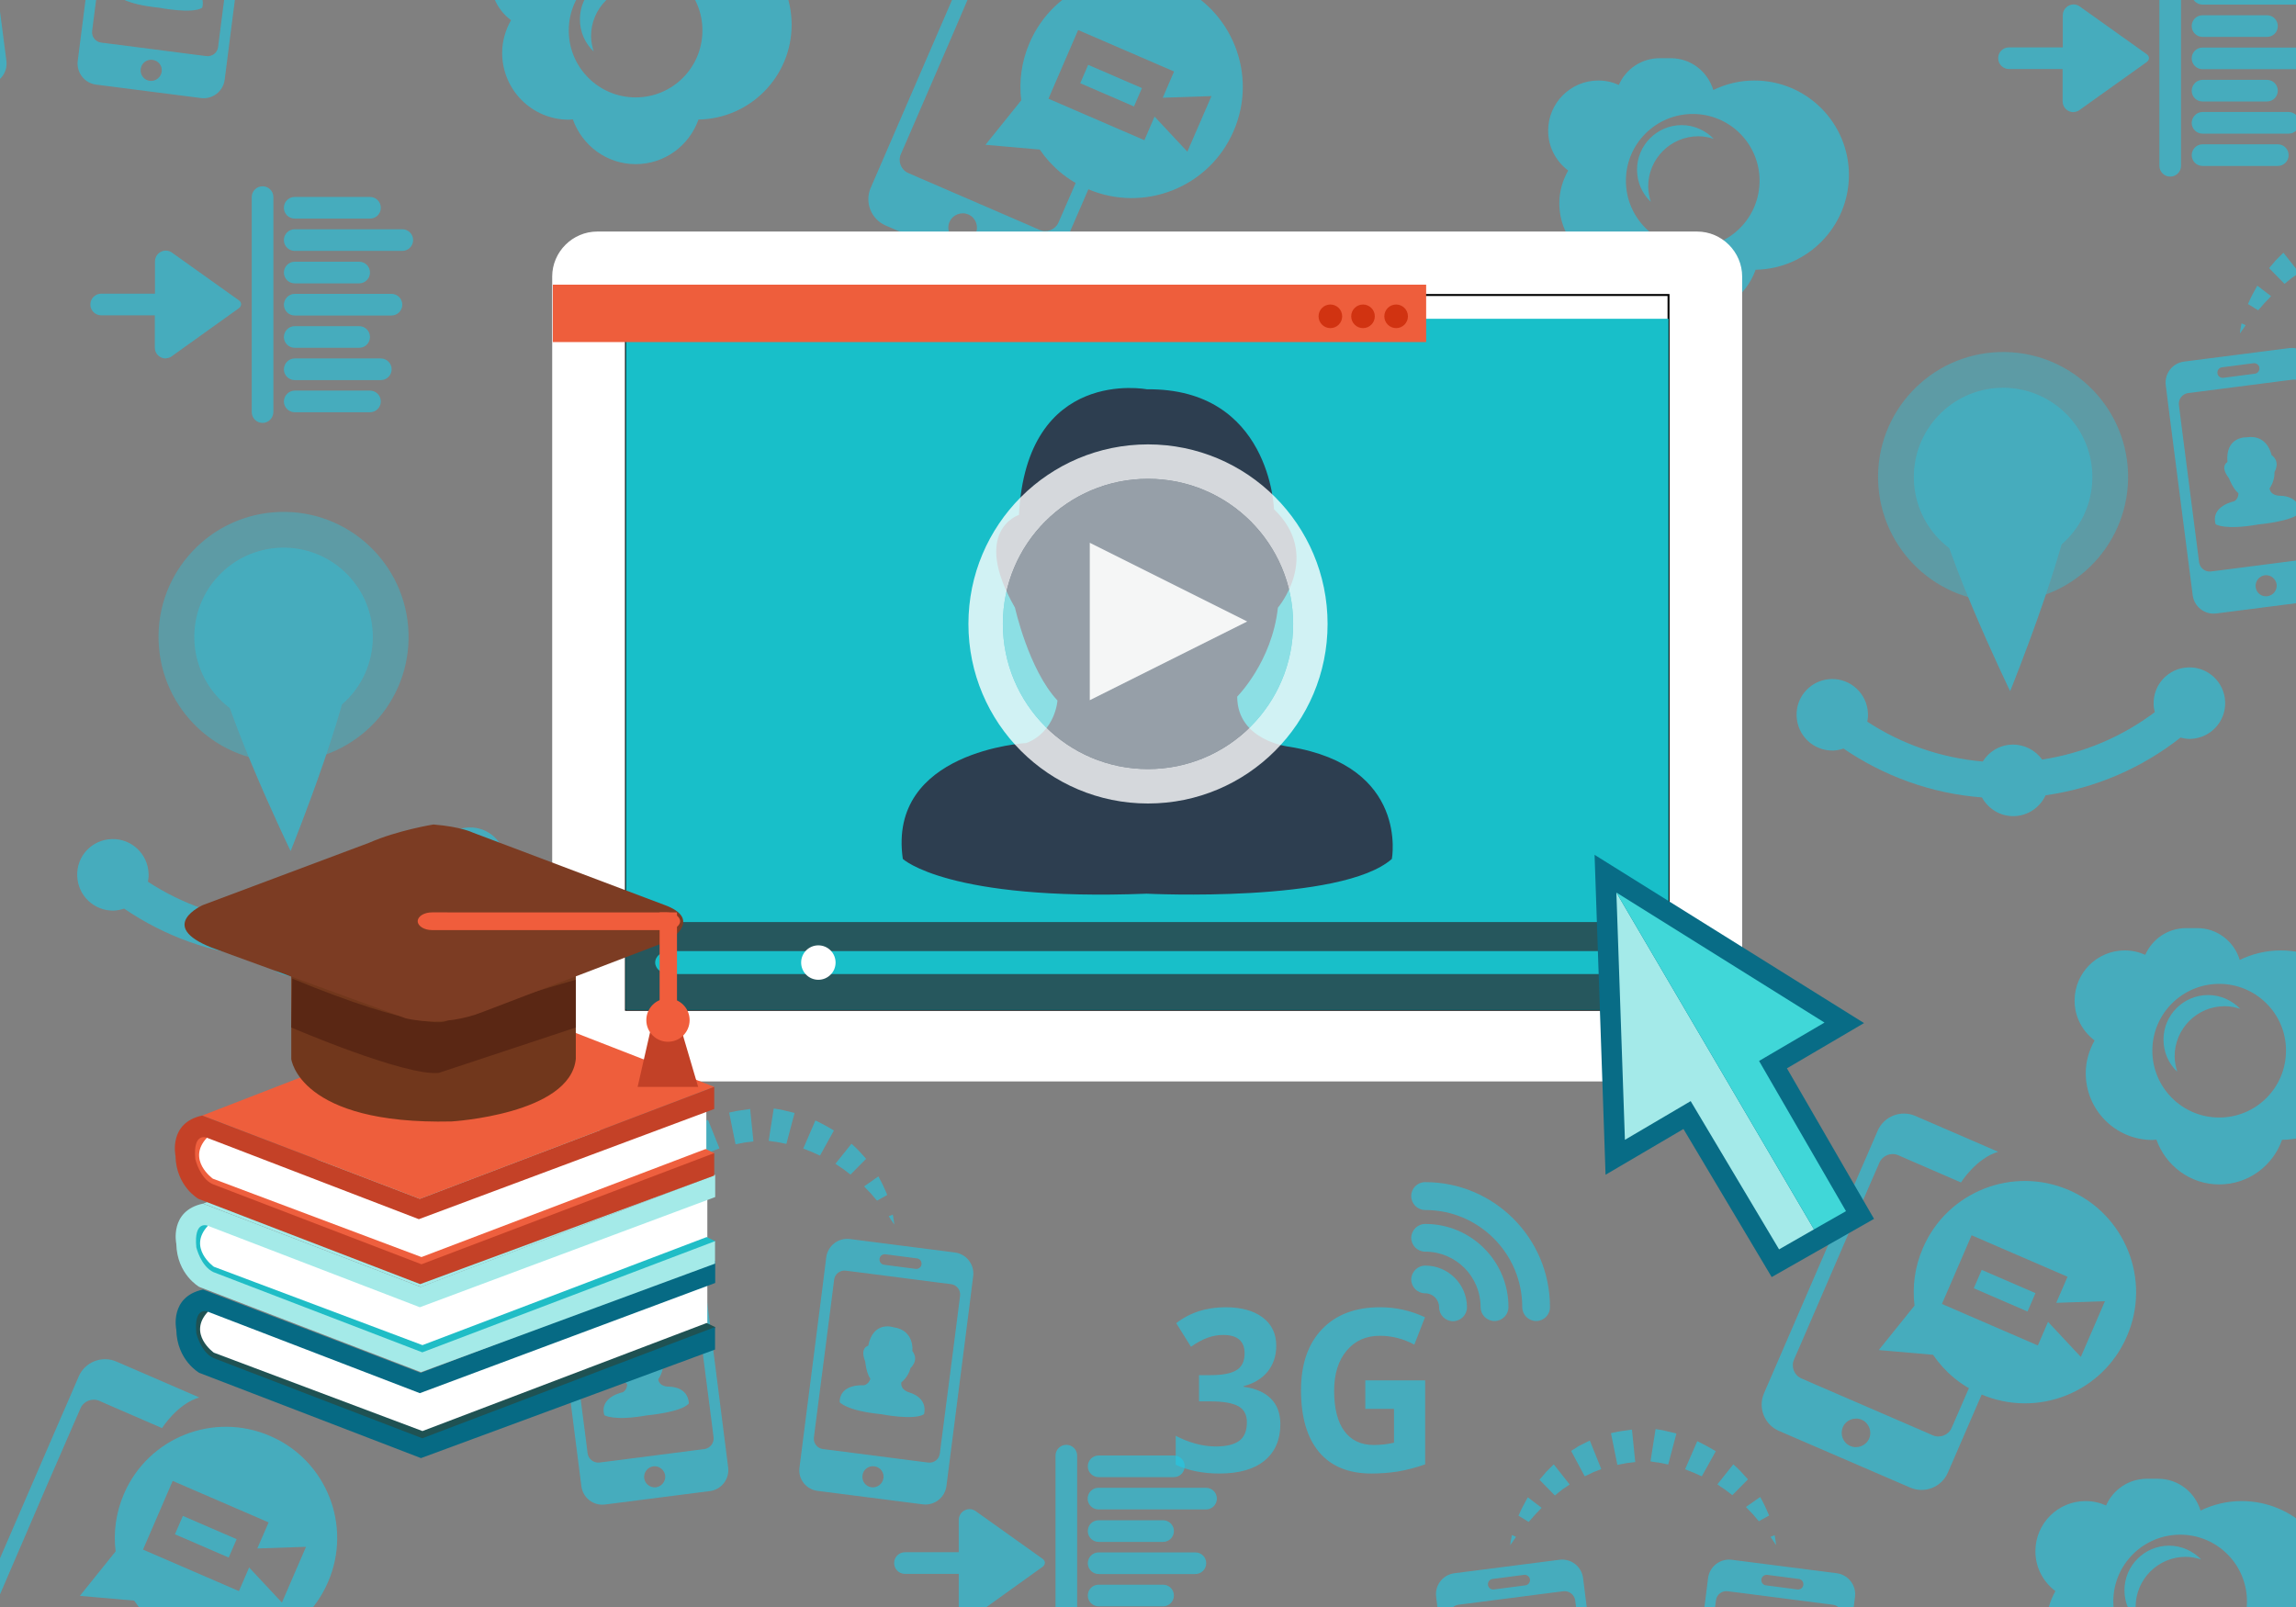 <?xml version="1.0" encoding="utf-8"?>
<!-- Generator: Adobe Illustrator 21.1.0, SVG Export Plug-In . SVG Version: 6.00 Build 0)  -->
<svg version="1.1" id="elements" xmlns="http://www.w3.org/2000/svg" xmlns:xlink="http://www.w3.org/1999/xlink" x="0px" y="0px"
	 viewBox="0 0 1400 980" style="enable-background:new 0 0 1400 980;" xml:space="preserve">
<rect x="0" y="0" width="1400" height="980" fill="#808080" stroke="none"/>
<style type="text/css">
	.st0{fill:none;}
	.st1{fill:#231F20;}
	.st2{display:none;fill-rule:evenodd;clip-rule:evenodd;fill:#2EA2BD;}
	.st3{display:none;fill-rule:evenodd;clip-rule:evenodd;fill:url(#_x36__dpi_20_x25_);}
	.st4{clip-path:url(#SVGID_2_);}
	.st5{opacity:0.6;}
	.st6{fill-rule:evenodd;clip-rule:evenodd;fill:#20CAE6;}
	.st7{opacity:0.6;fill-rule:evenodd;clip-rule:evenodd;fill:#20CAE6;}
	.st8{fill:#20CAE6;}
	.st9{fill-rule:evenodd;clip-rule:evenodd;fill:#FFFFFF;}
	.st10{fill-rule:evenodd;clip-rule:evenodd;fill:#FFFFFF;stroke:#000000;stroke-width:1.194;stroke-miterlimit:10;}
	.st11{fill-rule:evenodd;clip-rule:evenodd;fill:#18BFC9;}
	.st12{fill:#2D3E50;}
	.st13{fill-rule:evenodd;clip-rule:evenodd;fill:#EE5E3C;}
	.st14{fill-rule:evenodd;clip-rule:evenodd;fill:#D13311;}
	.st15{fill-rule:evenodd;clip-rule:evenodd;fill:#26575D;}
	.st16{display:none;fill-rule:evenodd;clip-rule:evenodd;fill:url(#SVGID_3_);}
	.st17{fill-rule:evenodd;clip-rule:evenodd;fill:#A4EAE8;}
	.st18{fill-rule:evenodd;clip-rule:evenodd;fill:#1F5253;}
	.st19{fill-rule:evenodd;clip-rule:evenodd;fill:#066A84;}
	.st20{fill-rule:evenodd;clip-rule:evenodd;fill:#20BDC6;}
	.st21{fill-rule:evenodd;clip-rule:evenodd;fill:#EE5F3E;}
	.st22{fill-rule:evenodd;clip-rule:evenodd;fill:#C44127;}
	.st23{fill-rule:evenodd;clip-rule:evenodd;fill:#71371C;}
	.st24{fill-rule:evenodd;clip-rule:evenodd;fill:#5A2714;}
	.st25{fill-rule:evenodd;clip-rule:evenodd;fill:#7C3C23;}
	.st26{fill-rule:evenodd;clip-rule:evenodd;fill:#F05D3C;}
	.st27{fill-rule:evenodd;clip-rule:evenodd;fill:#C24127;}
	.st28{fill-rule:evenodd;clip-rule:evenodd;fill:#086C86;}
	.st29{fill:#A4EAE9;}
	.st30{fill:#40D7D8;}
	.st31{opacity:0.5;fill:#FFFFFF;}
	.st32{opacity:0.8;fill:#FFFFFF;}
	.st33{opacity:0.9;fill:#FFFFFF;}
</style>
<pattern  width="48" height="48" patternUnits="userSpaceOnUse" id="_x36__dpi_20_x25_" viewBox="2.4 -50.4 48 48" style="overflow:visible;">
	<g>
		<rect x="2.4" y="-50.4" class="st0" width="48" height="48"/>
		<g>
			<circle class="st1" cx="26.4" cy="-2.4" r="2.4"/>
			<circle class="st1" cx="50.4" cy="-2.4" r="2.4"/>
			<circle class="st1" cx="26.4" cy="-26.4" r="2.4"/>
			<circle class="st1" cx="50.4" cy="-26.4" r="2.4"/>
			<circle class="st1" cx="38.4" cy="-14.4" r="2.4"/>
			<circle class="st1" cx="14.4" cy="-14.4" r="2.4"/>
			<circle class="st1" cx="38.4" cy="-38.4" r="2.4"/>
			<circle class="st1" cx="14.4" cy="-38.4" r="2.4"/>
		</g>
		<g>
			<circle class="st1" cx="2.4" cy="-2.4" r="2.4"/>
			<circle class="st1" cx="2.4" cy="-26.4" r="2.4"/>
		</g>
		<g>
			<circle class="st1" cx="26.4" cy="-50.4" r="2.4"/>
			<circle class="st1" cx="50.4" cy="-50.4" r="2.4"/>
		</g>
		<g>
			<circle class="st1" cx="2.4" cy="-50.4" r="2.4"/>
		</g>
	</g>
</pattern>
<rect class="st2" width="1400" height="980"/>
<rect class="st3" width="1400" height="980"/>
<g>
	<defs>
		<rect id="SVGID_1_" width="1400" height="980"/>
	</defs>
	<clipPath id="SVGID_2_">
		<use xlink:href="#SVGID_1_"  style="overflow:visible;"/>
	</clipPath>
	<g class="st4">
		<g class="st5">
			<path class="st6" d="M1029,401.6c-9.4,0-17-7.6-17-17c0-1.3,0.2-2.6,0.5-3.8c-15.7-11.1-34.3-18.4-54.3-20.8
				c-3,4.6-8.2,7.6-14.2,7.6c-5.9,0-11.1-3-14.2-7.6c-20.1,2.4-38.6,9.7-54.3,20.8c0.3,1.2,0.5,2.5,0.5,3.8c0,9.4-7.6,17-17,17
				c-9.4,0-17-7.6-17-17c0-9.4,7.6-17,17-17c1.7,0,3.2,0.3,4.8,0.8c18.7-13.7,40.9-22.7,65.2-25.4c2.8-5.6,8.5-9.4,15.1-9.4
				c6.6,0,12.3,3.8,15.1,9.4c24.2,2.7,46.5,11.7,65.2,25.4c1.5-0.4,3.1-0.8,4.8-0.8c9.4,0,17,7.6,17,17
				C1046,394,1038.3,401.6,1029,401.6z"/>
			<path class="st7" d="M943.9,435.6c32.9,0,59.5,26.7,59.5,59.5c0,32.9-26.7,59.5-59.5,59.5c-32.9,0-59.5-26.7-59.5-59.5
				C884.4,462.3,911,435.6,943.9,435.6z"/>
			<path class="st6" d="M943.9,393.1c0,0-34,76.6-34,102.1c0,25.5,68,25.5,68,0C977.9,469.6,943.9,393.1,943.9,393.1z"/>
			<path class="st6" d="M943.9,452.6c23.5,0,42.5,19,42.5,42.5c0,23.5-19,42.5-42.5,42.5c-23.5,0-42.5-19-42.5-42.5
				C901.4,471.7,920.4,452.6,943.9,452.6z"/>
			<path class="st6" d="M943.9,469.6c14.1,0,25.5,11.4,25.5,25.5c0,14.1-11.4,25.5-25.5,25.5c-14.1,0-25.5-11.4-25.5-25.5
				C918.4,481.1,929.8,469.6,943.9,469.6z"/>
		</g>
		<g class="st5">
			<path class="st6" d="M1128.2,881.8c4.4,1.9,9.6-0.1,11.5-4.5c1.9-4.4-0.1-9.6-4.5-11.5c-4.4-1.9-9.6,0.1-11.5,4.5
				C1121.8,874.8,1123.8,879.9,1128.2,881.8z M1213.9,837.6l-26.2,60.5c-3.8,8.8-14.1,12.9-22.9,9.1l-80.1-34.6
				c-8.8-3.8-12.9-14.1-9.1-22.9l58.9-136.1l3.5-8l6.9-16c3.8-8.8,14.1-12.9,22.9-9.1l50.6,21.9c-13.4,3.9-22.7,18.7-22.7,18.7
				l-30.2-13.1l-8-3.5c-4.4-1.9-9.6,0.1-11.5,4.5l-3.5,8l-6,13.8l-11.4,26.2l-27.7,64.1l-3.5,8c-1.9,4.4,0.1,9.6,4.5,11.5l8,3.5
				l64.1,27.7l8,3.5c4.4,1.9,9.6-0.1,11.5-4.5l3.5-8l11.8-27.2L1213.9,837.6z"/>
			<path class="st6" d="M1261.6,725.8c-34.4-14.9-74.3,0.9-89.1,35.3c-5,11.5-6.5,23.6-5.1,35.1l-21.8,27.1l33.1,2.9
				c7,10.3,16.8,18.7,29.1,24c34.4,14.9,74.3-0.9,89.1-35.3C1311.8,780.6,1296,740.7,1261.6,725.8z M1268.8,827.5l-20-21.4
				l-6.2,14.4l-58.5-25.3l18.1-41.9l58.5,25.3l-6.9,15.9l29.7-1L1268.8,827.5z"/>
			
				<rect x="1216.1" y="769.5" transform="matrix(0.397 -0.918 0.918 0.397 14.334 1596.513)" class="st6" width="12.2" height="35.7"/>
		</g>
		<g class="st5">
			<path class="st6" d="M583.5,146.8c4.4,1.9,9.6-0.1,11.5-4.5c1.9-4.4-0.1-9.6-4.5-11.5c-4.4-1.9-9.6,0.1-11.5,4.5
				C577,139.8,579.1,144.9,583.5,146.8z M669.2,102.6L643,163.1c-3.8,8.8-14.1,12.9-22.9,9.1L540,137.5c-8.8-3.8-12.9-14.1-9.1-22.9
				l58.9-136.1l3.5-8l6.9-16c3.8-8.8,14.1-12.9,22.9-9.1l50.6,21.9C660.3-28.9,651-14.1,651-14.1l-30.2-13.1l-8-3.5
				c-4.4-1.9-9.6,0.1-11.5,4.5l-3.5,8l-6,13.8L580.5,22L552.8,86l-3.5,8c-1.9,4.4,0.1,9.6,4.5,11.5l8,3.5l64.1,27.7l8,3.5
				c4.4,1.9,9.6-0.1,11.5-4.5l3.5-8l11.8-27.2L669.2,102.6z"/>
			<path class="st6" d="M716.9-9.2c-34.4-14.9-74.3,0.9-89.1,35.3c-5,11.5-6.5,23.6-5.1,35.1l-21.8,27.1l33.1,2.9
				c7,10.3,16.8,18.7,29.1,24c34.4,14.9,74.3-0.9,89.1-35.3C767.1,45.6,751.3,5.7,716.9-9.2z M724,92.5l-20-21.4l-6.2,14.4
				l-58.5-25.3l18.1-41.9l58.5,25.3L709,59.6l29.7-1L724,92.5z"/>
			
				<rect x="671.4" y="34.5" transform="matrix(0.397 -0.918 0.918 0.397 360.465 653.396)" class="st6" width="12.2" height="35.7"/>
		</g>
		<g class="st5">
			<path class="st6" d="M31.3,1031.7c4.4,1.9,9.6-0.1,11.5-4.5c1.9-4.4-0.1-9.6-4.5-11.5c-4.4-1.9-9.6,0.1-11.5,4.5
				C24.8,1024.6,26.9,1029.8,31.3,1031.7z M117,987.4l-26.2,60.5c-3.8,8.8-14.1,12.9-22.9,9.1l-80.1-34.6
				c-8.8-3.8-12.9-14.1-9.1-22.9l58.9-136.1l3.5-8l6.9-16c3.8-8.8,14.1-12.9,22.9-9.1l50.6,21.9c-13.4,3.9-22.7,18.7-22.7,18.7
				l-30.2-13.1l-8-3.5c-4.4-1.9-9.6,0.1-11.5,4.5l-3.5,8l-6,13.8l-11.4,26.2L0.6,970.9l-3.5,8c-1.9,4.4,0.1,9.6,4.5,11.5l8,3.5
				l64.1,27.7l8,3.5c4.4,1.9,9.6-0.1,11.5-4.5l3.5-8l11.8-27.2L117,987.4z"/>
			<path class="st6" d="M164.7,875.7c-34.4-14.9-74.3,0.9-89.1,35.3c-5,11.5-6.5,23.6-5.1,35.1l-21.8,27.1l33.1,2.9
				c7,10.3,16.8,18.7,29.1,24c34.4,14.9,74.3-0.9,89.1-35.3C214.9,930.5,199.1,890.5,164.7,875.7z M171.9,977.3l-20-21.4l-6.2,14.4
				l-58.5-25.3l18.1-41.9l58.5,25.3l-6.9,15.9l29.7-1L171.9,977.3z"/>
			
				<rect x="119.2" y="919.3" transform="matrix(0.397 -0.918 0.918 0.397 -784.569 680.122)" class="st6" width="12.2" height="35.7"/>
		</g>
		<g class="st5">
			<path class="st8" d="M387.3,810c0,0-13-0.7-11.6,15.1c0,0-4.9,2.3,0.9,9.8c0,0,2.3,6.3,5.8,9.2c0,0,0.2,3.3-2.6,4.9
				c0,0-14.5,2.8-11.3,14c0,0,5.4,3.8,26.2,0.1c0,0,20.7-1.8,25.3-7.2c0,0,0.5-10-12.4-10.3c0,0-5.6,0.2-6.2-4.5c0,0,3.2-4.2,3-10
				c0,0,3.9-6.1-1.8-10.3C402.4,820.8,400.2,808.1,387.3,810z"/>
			<path class="st8" d="M544.8,809.4c0,0-12.3-4.3-15.4,11.3c0,0-5.3,0.9-1.8,9.7c0,0,0.5,6.7,3.1,10.4c0,0-0.7,3.2-3.9,4
				c0,0-14.8-1.3-14.8,10.3c0,0,4.1,5.2,25.1,7.3c0,0,20.4,4,26.3,0c0,0,3.2-9.5-9.1-13.3c0,0-5.4-1.4-4.7-6.1c0,0,4.2-3.1,5.6-8.7
				c0,0,5.5-4.8,1.1-10.4C556.4,824,557.8,811.2,544.8,809.4z"/>
			<path class="st6" d="M432.9,909.3l-64,8.2c-7.1,0.9-13.5-4.1-14.4-11.2l-13.9-108.8l-0.8-6.4l-1.6-12.8
				c-0.9-7.1,4.1-13.5,11.2-14.4l64-8.2c7.1-0.9,13.5,4.1,14.4,11.2l1.6,12.8l0.8,6.4L444,894.9
				C444.9,901.9,439.9,908.4,432.9,909.3z M400,907c3.5-0.5,6-3.7,5.6-7.2c-0.5-3.5-3.7-6-7.2-5.6c-3.5,0.5-6,3.7-5.6,7.2
				C393.2,904.9,396.5,907.4,400,907z M391.6,764.9l-19.2,2.5c-1.8,0.2-3,1.8-2.8,3.6c0.2,1.8,1.8,3,3.6,2.8l19.2-2.5
				c1.8-0.2,3-1.9,2.8-3.6C395,765.9,393.3,764.7,391.6,764.9z M434.3,870.1l-6.6-51.2l-2.7-21l-1.4-11l-0.8-6.4
				c-0.5-3.5-3.7-6-7.2-5.6l-6.4,0.8l-51.2,6.6l-6.4,0.8c-3.5,0.5-6,3.7-5.6,7.2l0.8,6.4l1.4,11l2.7,21l6.6,51.2l0.8,6.4
				c0.5,3.5,3.7,6,7.2,5.6l6.4-0.8l51.2-6.6l6.4-0.8c3.5-0.5,6-3.7,5.6-7.2L434.3,870.1z"/>
			<path class="st6" d="M487.5,894.9L501.4,786l0.8-6.4l1.6-12.8c0.9-7.1,7.4-12.1,14.4-11.2l64,8.2c7.1,0.9,12.1,7.4,11.2,14.4
				l-1.6,12.8l-0.8,6.4l-13.9,108.8c-0.9,7.1-7.4,12.1-14.4,11.2l-64-8.2C491.5,908.4,486.5,901.9,487.5,894.9z M538.7,901.4
				c0.5-3.5-2-6.8-5.6-7.2c-3.5-0.5-6.8,2-7.2,5.6c-0.5,3.5,2,6.8,5.6,7.2C535,907.4,538.2,904.9,538.7,901.4z M536.3,767.7
				c-0.2,1.8,1,3.4,2.8,3.6l19.2,2.5c1.8,0.2,3.4-1,3.6-2.8c0.2-1.8-1-3.4-2.8-3.6l-19.2-2.5C538.1,764.7,536.5,765.9,536.3,767.7z
				 M496.3,876.5c-0.5,3.5,2,6.8,5.6,7.2l6.4,0.8l51.2,6.6l6.4,0.8c3.5,0.5,6.8-2,7.2-5.6l0.8-6.4l6.6-51.2l2.7-21l1.4-11l0.8-6.4
				c0.5-3.5-2-6.8-5.6-7.2l-6.4-0.8l-51.2-6.6l-6.4-0.8c-3.5-0.5-6.8,2-7.2,5.6l-0.8,6.4l-1.4,11l-2.7,21l-6.6,51.2L496.3,876.5z"/>
			<g>
				<g>
					<path class="st8" d="M383.2,746.8c0,0,0-0.4,0.1-1c0-0.6,0.2-1.3,0.3-2.1c0.3-1.5,0.6-3.1,0.6-3.1l2.5,1.1c0,0-0.8,1.2-1.7,2.5
						c-0.4,0.6-0.9,1.2-1.2,1.7C383.5,746.5,383.2,746.8,383.2,746.8z"/>
					<path class="st8" d="M388.1,728.8c0,0,0.3-0.7,0.8-1.7c0.2-0.5,0.5-1.1,0.8-1.8c0.1-0.3,0.3-0.7,0.5-1c0.2-0.3,0.3-0.7,0.5-1
						c0.8-1.4,1.5-2.8,2.1-3.9c0.6-1.1,1-1.8,1-1.8l8.4,6.4c0,0-0.5,0.5-1.2,1.3c-0.7,0.8-1.7,1.8-2.7,2.8c-0.3,0.2-0.5,0.6-0.7,0.8
						c-0.2,0.3-0.5,0.6-0.7,0.8c-0.5,0.5-0.9,1-1.3,1.5c-0.8,0.8-1.3,1.4-1.3,1.4L388.1,728.8z"/>
					<path class="st8" d="M401,706.9c0,0,0.5-0.6,1.2-1.4c0.4-0.4,0.8-0.9,1.3-1.5c0.2-0.3,0.5-0.5,0.7-0.8c0.2-0.3,0.5-0.6,0.7-0.9
						c1.2-1.2,2.4-2.4,3.3-3.3c0.9-0.9,1.5-1.5,1.5-1.5l9.7,12.3c0,0-0.5,0.4-1.3,0.9c-0.8,0.6-1.9,1.3-3,2
						c-0.3,0.2-0.6,0.5-0.9,0.7c-0.3,0.2-0.6,0.5-0.8,0.7c-0.6,0.4-1.1,0.8-1.5,1.2c-0.9,0.7-1.5,1.2-1.5,1.2L401,706.9z"/>
					<path class="st8" d="M420.3,689.2c0,0,0.6-0.4,1.6-1c0.5-0.3,1-0.6,1.6-1c0.3-0.2,0.6-0.4,0.9-0.6c0.3-0.2,0.6-0.4,1-0.6
						c3.1-1.6,6.3-3.1,6.3-3.1l7,17.4c0,0-2.3,0.9-4.7,1.8c-0.3,0.1-0.7,0.3-1,0.5c-0.3,0.2-0.7,0.3-1,0.5c-0.6,0.3-1.2,0.6-1.7,0.8
						c-1,0.5-1.7,0.8-1.7,0.8L420.3,689.2z"/>
					<path class="st8" d="M444.6,678.5c0,0,0.7-0.2,1.8-0.4c0.5-0.1,1.2-0.3,1.9-0.4c0.3-0.1,0.7-0.2,1.1-0.2
						c0.4-0.1,0.7-0.2,1.1-0.2c3.5-0.5,6.9-1,6.9-1l2,19.8c0,0-2.5,0.3-5,0.6c-2.9,0.5-5.9,1.1-5.9,1.1L444.6,678.5z"/>
					<path class="st8" d="M471.8,676c0,0,0.7,0.1,1.8,0.3c0.6,0.1,1.2,0.2,1.9,0.3c0.3,0.1,0.7,0.1,1.1,0.2c0.4,0.1,0.8,0.2,1.2,0.3
						c3.4,0.8,6.7,1.6,6.7,1.6l-5,18.9c0,0-2.5-0.5-5-1c-0.3-0.1-0.6-0.1-0.9-0.2c-0.4-0.1-0.7-0.1-1.1-0.1
						c-0.7-0.1-1.3-0.2-1.9-0.3c-1.1-0.2-1.9-0.3-1.9-0.3L471.8,676z"/>
					<path class="st8" d="M497.2,683.3c0,0,0.7,0.3,1.7,0.8c0.5,0.3,1.1,0.5,1.7,0.9c0.3,0.2,0.6,0.3,1,0.5c0.3,0.2,0.6,0.3,1,0.5
						c3,1.7,5.9,3.4,5.9,3.4l-8.5,15.3c0,0-2.4-1-4.7-2.1c-0.3-0.1-0.7-0.3-1-0.4c-0.3-0.1-0.7-0.3-1-0.4c-0.7-0.3-1.3-0.5-1.8-0.7
						c-1-0.4-1.7-0.7-1.7-0.7L497.2,683.3z"/>
					<path class="st8" d="M519.2,697.5c0,0,0.5,0.5,1.4,1.3c0.4,0.4,0.9,0.8,1.4,1.3c0.3,0.2,0.5,0.5,0.8,0.8
						c0.3,0.3,0.5,0.5,0.8,0.8c1.1,1.2,2.3,2.5,3.1,3.4c0.9,0.9,1.4,1.6,1.4,1.6l-9.5,9.6c0,0-0.6-0.4-1.3-1
						c-0.8-0.6-1.8-1.4-2.9-2.2c-1.2-0.8-2.5-1.7-3.4-2.3c-0.9-0.6-1.6-1.1-1.6-1.1L519.2,697.5z"/>
					<path class="st8" d="M535.6,717.4c0,0,0.4,0.7,0.9,1.7c0.3,0.5,0.6,1.1,0.9,1.7c0.3,0.6,0.7,1.3,1,2c1.4,3,2.6,5.9,2.6,5.9
						l-6.2,3.5c0,0-1.9-2.1-3.7-4.3c-1-1.1-2.1-2.2-2.9-3c-0.8-0.8-1.3-1.4-1.3-1.4L535.6,717.4z"/>
					<path class="st8" d="M544.4,740.7c0,0,0.3,1.5,0.5,3c0.2,1.5,0.4,3.1,0.4,3.1s-0.9-1.3-1.7-2.5c-0.9-1.3-1.7-2.6-1.7-2.6
						L544.4,740.7z"/>
				</g>
			</g>
		</g>
		<g class="st5">
			<path class="st8" d="M-52.8-47.7c0,0-13-0.7-11.6,15.1c0,0-4.9,2.3,0.9,9.8c0,0,2.3,6.3,5.8,9.2c0,0,0.2,3.3-2.6,4.9
				c0,0-14.5,2.8-11.3,14c0,0,5.4,3.8,26.2,0.1c0,0,20.7-1.8,25.3-7.2c0,0,0.5-10-12.4-10.3c0,0-5.6,0.2-6.2-4.5c0,0,3.2-4.2,3-10
				c0,0,3.9-6.1-1.8-10.3C-37.7-36.9-39.8-49.6-52.8-47.7z"/>
			<path class="st8" d="M104.7-48.3c0,0-12.3-4.3-15.4,11.3c0,0-5.3,0.9-1.8,9.7c0,0,0.5,6.7,3.1,10.4c0,0-0.7,3.2-3.9,4
				c0,0-14.8-1.3-14.8,10.3c0,0,4.1,5.2,25.1,7.3c0,0,20.4,4,26.3,0c0,0,3.2-9.5-9.1-13.3c0,0-5.4-1.4-4.7-6.1c0,0,4.2-3.1,5.6-8.7
				c0,0,5.5-4.8,1.1-10.4C116.3-33.7,117.8-46.5,104.7-48.3z"/>
			<path class="st6" d="M-7.2,51.6l-64,8.2c-7.1,0.9-13.5-4.1-14.4-11.2L-99.7-60.2l-0.8-6.4l-1.6-12.8C-103-86.5-98-93-91-93.9
				l64-8.2c7.1-0.9,13.5,4.1,14.4,11.2l1.6,12.8l0.8,6.4L3.9,37.1C4.8,44.2-0.2,50.7-7.2,51.6z M-40.1,49.3c3.5-0.5,6-3.7,5.6-7.2
				c-0.5-3.5-3.7-6-7.2-5.6c-3.5,0.5-6,3.7-5.6,7.2C-46.8,47.2-43.6,49.7-40.1,49.3z M-48.5-92.8l-19.2,2.5c-1.8,0.2-3,1.8-2.8,3.6
				c0.2,1.8,1.8,3,3.6,2.8l19.2-2.5c1.8-0.2,3-1.9,2.8-3.6C-45.1-91.8-46.7-93-48.5-92.8z M-5.8,12.4l-6.6-51.2l-2.7-21l-1.4-11
				l-0.8-6.4c-0.5-3.5-3.7-6-7.2-5.6l-6.4,0.8l-51.2,6.6l-6.4,0.8c-3.5,0.5-6,3.7-5.6,7.2l0.8,6.4l1.4,11l2.7,21l6.6,51.2l0.8,6.4
				c0.5,3.5,3.7,6,7.2,5.6l6.4-0.8l51.2-6.6l6.4-0.8c3.5-0.5,6-3.7,5.6-7.2L-5.8,12.4z"/>
			<path class="st6" d="M47.4,37.1L61.3-71.7l0.8-6.4l1.6-12.8c0.9-7.1,7.4-12.1,14.4-11.2l64,8.2c7.1,0.9,12.1,7.4,11.2,14.4
				l-1.6,12.8l-0.8,6.4L137,48.6c-0.9,7.1-7.4,12.1-14.4,11.2l-64-8.2C51.5,50.7,46.5,44.2,47.4,37.1z M98.6,43.7
				c0.5-3.5-2-6.8-5.6-7.2c-3.5-0.5-6.8,2-7.2,5.6c-0.5,3.5,2,6.8,5.6,7.2C94.9,49.7,98.1,47.2,98.6,43.7z M96.2-90
				c-0.2,1.8,1,3.4,2.8,3.6l19.2,2.5c1.8,0.2,3.4-1,3.6-2.8c0.2-1.8-1-3.4-2.8-3.6l-19.2-2.5C98-93,96.4-91.8,96.2-90z M56.2,18.8
				c-0.5,3.5,2,6.8,5.6,7.2l6.4,0.8l51.2,6.6l6.4,0.8c3.5,0.5,6.8-2,7.2-5.6l0.8-6.4l6.6-51.2l2.7-21l1.4-11l0.8-6.4
				c0.5-3.5-2-6.8-5.6-7.2l-6.4-0.8L82.1-82l-6.4-0.8c-3.5-0.5-6.8,2-7.2,5.6l-0.8,6.4l-1.4,11l-2.7,21L57,12.4L56.2,18.8z"/>
			<g>
				<g>
					<path class="st8" d="M-56.8-110.9c0,0,0-0.4,0.1-1c0-0.6,0.2-1.3,0.3-2.1c0.3-1.5,0.6-3.1,0.6-3.1l2.5,1.1c0,0-0.8,1.2-1.7,2.5
						c-0.4,0.6-0.9,1.2-1.2,1.7C-56.6-111.2-56.8-110.9-56.8-110.9z"/>
					<path class="st8" d="M-51.9-128.9c0,0,0.3-0.7,0.8-1.7c0.2-0.5,0.5-1.1,0.8-1.8c0.1-0.3,0.3-0.7,0.5-1c0.2-0.3,0.3-0.7,0.5-1
						c0.8-1.4,1.5-2.8,2.1-3.9c0.6-1.1,1-1.8,1-1.8l8.4,6.4c0,0-0.5,0.5-1.2,1.3c-0.7,0.8-1.7,1.8-2.7,2.8c-0.3,0.2-0.5,0.6-0.7,0.8
						c-0.2,0.3-0.5,0.6-0.7,0.8c-0.5,0.5-0.9,1-1.3,1.5c-0.8,0.8-1.3,1.4-1.3,1.4L-51.9-128.9z"/>
					<path class="st8" d="M-39.1-150.8c0,0,0.5-0.6,1.2-1.4c0.4-0.4,0.8-0.9,1.3-1.5c0.2-0.3,0.5-0.5,0.7-0.8
						c0.2-0.3,0.5-0.6,0.7-0.9c1.2-1.2,2.4-2.4,3.3-3.3c0.9-0.9,1.5-1.5,1.5-1.5l9.7,12.3c0,0-0.5,0.4-1.3,0.9c-0.8,0.6-1.9,1.3-3,2
						c-0.3,0.2-0.6,0.5-0.9,0.7c-0.3,0.2-0.6,0.5-0.8,0.7c-0.6,0.4-1.1,0.8-1.5,1.2c-0.9,0.7-1.5,1.2-1.5,1.2L-39.1-150.8z"/>
					<path class="st8" d="M-19.8-168.5c0,0,0.6-0.4,1.6-1c0.5-0.3,1-0.6,1.6-1c0.3-0.2,0.6-0.4,0.9-0.6c0.3-0.2,0.6-0.4,1-0.6
						c3.1-1.6,6.3-3.1,6.3-3.1l7,17.4c0,0-2.3,0.9-4.7,1.8c-0.3,0.1-0.7,0.3-1,0.5c-0.3,0.2-0.7,0.3-1,0.5c-0.6,0.3-1.2,0.6-1.7,0.8
						c-1,0.5-1.7,0.8-1.7,0.8L-19.8-168.5z"/>
					<path class="st8" d="M4.5-179.2c0,0,0.7-0.2,1.8-0.4c0.5-0.1,1.2-0.3,1.9-0.4c0.3-0.1,0.7-0.2,1.1-0.2c0.4-0.1,0.7-0.2,1.1-0.2
						c3.5-0.5,6.9-1,6.9-1l2,19.8c0,0-2.5,0.3-5,0.6c-2.9,0.5-5.9,1.1-5.9,1.1L4.5-179.2z"/>
					<path class="st8" d="M31.7-181.7c0,0,0.7,0.1,1.8,0.3c0.6,0.1,1.2,0.2,1.9,0.3c0.3,0.1,0.7,0.1,1.1,0.2
						c0.4,0.1,0.8,0.2,1.2,0.3c3.4,0.8,6.7,1.6,6.7,1.6l-5,18.9c0,0-2.5-0.5-5-1c-0.3-0.1-0.6-0.1-0.9-0.2c-0.4-0.1-0.7-0.1-1.1-0.1
						c-0.7-0.1-1.3-0.2-1.9-0.3c-1.1-0.2-1.9-0.3-1.9-0.3L31.7-181.7z"/>
					<path class="st8" d="M57.1-174.4c0,0,0.7,0.3,1.7,0.8c0.5,0.3,1.1,0.5,1.7,0.9c0.3,0.2,0.6,0.3,1,0.5c0.3,0.2,0.6,0.3,1,0.5
						c3,1.7,5.9,3.4,5.9,3.4L59.9-153c0,0-2.4-1-4.7-2.1c-0.3-0.1-0.7-0.3-1-0.4c-0.3-0.1-0.7-0.3-1-0.4c-0.7-0.3-1.3-0.5-1.8-0.7
						c-1-0.4-1.7-0.7-1.7-0.7L57.1-174.4z"/>
					<path class="st8" d="M79.1-160.2c0,0,0.5,0.5,1.4,1.3c0.4,0.4,0.9,0.8,1.4,1.3c0.3,0.2,0.5,0.5,0.8,0.8
						c0.3,0.3,0.5,0.5,0.8,0.8c1.1,1.2,2.3,2.5,3.1,3.4c0.9,0.9,1.4,1.6,1.4,1.6l-9.5,9.6c0,0-0.6-0.4-1.3-1
						c-0.8-0.6-1.8-1.4-2.9-2.2c-1.2-0.8-2.5-1.7-3.4-2.3c-0.9-0.6-1.6-1.1-1.6-1.1L79.1-160.2z"/>
					<path class="st8" d="M95.5-140.4c0,0,0.4,0.7,0.9,1.7c0.3,0.5,0.6,1.1,0.9,1.7c0.3,0.6,0.7,1.3,1,2c1.4,3,2.6,5.9,2.6,5.9
						l-6.2,3.5c0,0-1.9-2.1-3.7-4.3c-1-1.1-2.1-2.2-2.9-3c-0.8-0.8-1.3-1.4-1.3-1.4L95.5-140.4z"/>
					<path class="st8" d="M104.3-117c0,0,0.3,1.5,0.5,3c0.2,1.5,0.4,3.1,0.4,3.1s-0.9-1.3-1.7-2.5c-0.9-1.3-1.7-2.6-1.7-2.6
						L104.3-117z"/>
				</g>
			</g>
		</g>
		<g class="st5">
			<path class="st8" d="M1369.8,266.7c0,0-13-0.7-11.6,15.1c0,0-4.9,2.3,0.9,9.8c0,0,2.3,6.3,5.8,9.2c0,0,0.2,3.3-2.6,4.9
				c0,0-14.5,2.8-11.3,14c0,0,5.4,3.8,26.2,0.1c0,0,20.7-1.8,25.3-7.2c0,0,0.5-10-12.4-10.3c0,0-5.6,0.2-6.2-4.5c0,0,3.2-4.2,3-10
				c0,0,3.9-6.1-1.8-10.3C1385,277.4,1382.8,264.7,1369.8,266.7z"/>
			<path class="st8" d="M1527.4,266.1c0,0-12.3-4.3-15.4,11.3c0,0-5.3,0.9-1.8,9.7c0,0,0.5,6.7,3.1,10.4c0,0-0.7,3.2-3.9,4
				c0,0-14.8-1.3-14.8,10.3c0,0,4.1,5.2,25.1,7.3c0,0,20.4,4,26.3,0c0,0,3.2-9.5-9.1-13.3c0,0-5.4-1.4-4.7-6.1c0,0,4.2-3.1,5.6-8.7
				c0,0,5.5-4.8,1.1-10.4C1539,280.6,1540.4,267.8,1527.4,266.1z"/>
			<path class="st6" d="M1415.4,365.9l-64,8.2c-7.1,0.9-13.5-4.1-14.4-11.2L1323,254.1l-0.8-6.4l-1.6-12.8
				c-0.9-7.1,4.1-13.5,11.2-14.4l64-8.2c7.1-0.9,13.5,4.1,14.4,11.2l1.6,12.8l0.8,6.4l13.9,108.8
				C1427.5,358.5,1422.5,365,1415.4,365.9z M1382.6,363.6c3.5-0.5,6-3.7,5.6-7.2c-0.5-3.5-3.7-6-7.2-5.6c-3.5,0.5-6,3.7-5.6,7.2
				C1375.8,361.6,1379,364.1,1382.6,363.6z M1374.1,221.5l-19.2,2.5c-1.8,0.2-3,1.8-2.8,3.6c0.2,1.8,1.8,3,3.6,2.8l19.2-2.5
				c1.8-0.2,3-1.9,2.8-3.6C1377.5,222.6,1375.9,221.3,1374.1,221.5z M1416.9,326.7l-6.6-51.2l-2.7-21l-1.4-11l-0.8-6.4
				c-0.5-3.5-3.7-6-7.2-5.6l-6.4,0.8l-51.2,6.6l-6.4,0.8c-3.5,0.5-6,3.7-5.6,7.2l0.8,6.4l1.4,11l2.7,21l6.6,51.2l0.8,6.4
				c0.5,3.5,3.7,6,7.2,5.6l6.4-0.8l51.2-6.6l6.4-0.8c3.5-0.5,6-3.7,5.6-7.2L1416.9,326.7z"/>
			<path class="st6" d="M1470,351.5l13.9-108.8l0.8-6.4l1.6-12.8c0.9-7.1,7.4-12.1,14.4-11.2l64,8.2c7.1,0.9,12.1,7.4,11.2,14.4
				l-1.6,12.8l-0.8,6.4L1559.6,363c-0.9,7.1-7.4,12.1-14.4,11.2l-64-8.2C1474.1,365,1469.1,358.5,1470,351.5z M1521.2,358
				c0.5-3.5-2-6.8-5.6-7.2s-6.8,2-7.2,5.6c-0.5,3.5,2,6.8,5.6,7.2C1517.5,364.1,1520.8,361.6,1521.2,358z M1518.8,224.3
				c-0.2,1.8,1,3.4,2.8,3.6l19.2,2.5c1.8,0.2,3.4-1,3.6-2.8c0.2-1.8-1-3.4-2.8-3.6l-19.2-2.5
				C1520.7,221.3,1519.1,222.6,1518.8,224.3z M1478.9,333.1c-0.5,3.5,2,6.8,5.6,7.2l6.4,0.8l51.2,6.6l6.4,0.8c3.5,0.5,6.8-2,7.2-5.6
				l0.8-6.4l6.6-51.2l2.7-21l1.4-11l0.8-6.4c0.5-3.5-2-6.8-5.6-7.2l-6.4-0.8l-51.2-6.6l-6.4-0.8c-3.5-0.5-6.8,2-7.2,5.6l-0.8,6.4
				l-1.4,11l-2.7,21l-6.6,51.2L1478.9,333.1z"/>
			<g>
				<g>
					<path class="st8" d="M1365.8,203.4c0,0,0-0.4,0.1-1c0-0.6,0.2-1.3,0.3-2.1c0.3-1.5,0.6-3.1,0.6-3.1l2.5,1.1
						c0,0-0.8,1.2-1.7,2.5c-0.4,0.6-0.9,1.2-1.2,1.7C1366,203.1,1365.8,203.4,1365.8,203.4z"/>
					<path class="st8" d="M1370.7,185.4c0,0,0.3-0.7,0.8-1.7c0.2-0.5,0.5-1.1,0.8-1.8c0.1-0.3,0.3-0.7,0.5-1c0.2-0.3,0.3-0.7,0.5-1
						c0.8-1.4,1.5-2.8,2.1-3.9c0.6-1.1,1-1.8,1-1.8l8.4,6.4c0,0-0.5,0.5-1.2,1.3c-0.7,0.8-1.7,1.8-2.7,2.8c-0.3,0.2-0.5,0.6-0.7,0.8
						c-0.2,0.3-0.5,0.6-0.7,0.8c-0.5,0.5-0.9,1-1.3,1.5c-0.8,0.8-1.3,1.4-1.3,1.4L1370.7,185.4z"/>
					<path class="st8" d="M1383.6,163.5c0,0,0.5-0.6,1.2-1.4c0.4-0.4,0.8-0.9,1.3-1.5c0.2-0.3,0.5-0.5,0.7-0.8
						c0.2-0.3,0.5-0.6,0.7-0.9c1.2-1.2,2.4-2.4,3.3-3.3c0.9-0.9,1.5-1.5,1.5-1.5l9.7,12.3c0,0-0.5,0.4-1.3,0.9c-0.8,0.6-1.9,1.3-3,2
						c-0.3,0.2-0.6,0.5-0.9,0.7c-0.3,0.2-0.6,0.5-0.8,0.7c-0.6,0.4-1.1,0.8-1.5,1.2c-0.9,0.7-1.5,1.2-1.5,1.2L1383.6,163.5z"/>
					<path class="st8" d="M1402.9,145.9c0,0,0.6-0.4,1.6-1c0.5-0.3,1-0.6,1.6-1c0.3-0.2,0.6-0.4,0.9-0.6c0.3-0.2,0.6-0.4,1-0.6
						c3.1-1.6,6.3-3.1,6.3-3.1l7,17.4c0,0-2.3,0.9-4.7,1.8c-0.3,0.1-0.7,0.3-1,0.5c-0.3,0.2-0.7,0.3-1,0.5c-0.6,0.3-1.2,0.6-1.7,0.8
						c-1,0.5-1.7,0.8-1.7,0.8L1402.9,145.9z"/>
					<path class="st8" d="M1427.2,135.1c0,0,0.7-0.2,1.8-0.4c0.5-0.1,1.2-0.3,1.9-0.4c0.3-0.1,0.7-0.2,1.1-0.2
						c0.4-0.1,0.7-0.2,1.1-0.2c3.4-0.5,6.9-1,6.9-1l2,19.8c0,0-2.5,0.3-5,0.6c-2.9,0.5-5.9,1.1-5.9,1.1L1427.2,135.1z"/>
					<path class="st8" d="M1454.4,132.6c0,0,0.7,0.1,1.8,0.3c0.6,0.1,1.2,0.2,1.9,0.3c0.3,0.1,0.7,0.1,1.1,0.2
						c0.4,0.1,0.8,0.2,1.2,0.3c3.4,0.8,6.7,1.6,6.7,1.6l-5,18.9c0,0-2.5-0.5-5-1c-0.3-0.1-0.6-0.1-0.9-0.2c-0.4-0.1-0.7-0.1-1.1-0.1
						c-0.7-0.1-1.3-0.2-1.9-0.3c-1.1-0.2-1.9-0.3-1.9-0.3L1454.4,132.6z"/>
					<path class="st8" d="M1479.8,140c0,0,0.7,0.3,1.7,0.8c0.5,0.3,1.1,0.5,1.7,0.9c0.3,0.2,0.6,0.3,1,0.5c0.3,0.2,0.6,0.3,1,0.5
						c3,1.7,5.9,3.4,5.9,3.4l-8.5,15.3c0,0-2.4-1-4.7-2.1c-0.3-0.1-0.7-0.3-1-0.4c-0.3-0.1-0.7-0.3-1-0.4c-0.7-0.3-1.3-0.5-1.8-0.7
						c-1-0.4-1.7-0.7-1.7-0.7L1479.8,140z"/>
					<path class="st8" d="M1501.8,154.1c0,0,0.5,0.5,1.4,1.3c0.4,0.4,0.9,0.8,1.4,1.3c0.3,0.2,0.5,0.5,0.8,0.8
						c0.3,0.3,0.5,0.5,0.8,0.8c1.1,1.2,2.3,2.5,3.1,3.4c0.9,0.9,1.4,1.6,1.4,1.6l-9.5,9.6c0,0-0.6-0.4-1.3-1
						c-0.8-0.6-1.8-1.4-2.9-2.2c-1.2-0.8-2.5-1.7-3.4-2.3c-0.9-0.6-1.5-1.1-1.5-1.1L1501.8,154.1z"/>
					<path class="st8" d="M1518.1,174c0,0,0.4,0.7,0.9,1.7c0.3,0.5,0.6,1.1,0.9,1.7c0.3,0.6,0.7,1.3,1,2c1.4,3,2.6,5.9,2.6,5.9
						l-6.2,3.5c0,0-1.9-2.1-3.7-4.3c-1-1.1-2.1-2.2-2.9-3c-0.8-0.8-1.3-1.4-1.3-1.4L1518.1,174z"/>
					<path class="st8" d="M1526.9,197.3c0,0,0.3,1.5,0.5,3c0.2,1.5,0.4,3.1,0.4,3.1s-0.9-1.3-1.7-2.5c-0.9-1.3-1.7-2.6-1.7-2.6
						L1526.9,197.3z"/>
				</g>
			</g>
		</g>
		<g class="st5">
			<path class="st8" d="M925,1005.6c0,0-13-0.7-11.6,15.1c0,0-4.9,2.3,0.9,9.8c0,0,2.3,6.3,5.8,9.2c0,0,0.2,3.3-2.6,4.9
				c0,0-14.5,2.8-11.3,14c0,0,5.4,3.8,26.2,0.1c0,0,20.7-1.8,25.3-7.2c0,0,0.5-10-12.4-10.3c0,0-5.6,0.2-6.2-4.5c0,0,3.2-4.2,3-10
				c0,0,3.9-6.1-1.8-10.3C940.1,1016.3,937.9,1003.6,925,1005.6z"/>
			<path class="st8" d="M1082.5,1005c0,0-12.3-4.3-15.4,11.3c0,0-5.3,0.9-1.8,9.7c0,0,0.5,6.7,3.1,10.4c0,0-0.7,3.2-3.9,4
				c0,0-14.8-1.3-14.8,10.3c0,0,4.1,5.2,25.1,7.3c0,0,20.4,4,26.3,0c0,0,3.2-9.5-9.1-13.3c0,0-5.4-1.4-4.7-6.1c0,0,4.2-3.1,5.6-8.7
				c0,0,5.5-4.8,1.1-10.4C1094.1,1019.5,1095.5,1006.7,1082.5,1005z"/>
			<path class="st6" d="M970.6,1104.8l-64,8.2c-7.1,0.9-13.5-4.1-14.4-11.2L878.1,993l-0.8-6.4l-1.6-12.8
				c-0.9-7.1,4.1-13.5,11.2-14.4l64-8.2c7.1-0.9,13.5,4.1,14.4,11.2l1.6,12.8l0.8,6.4l13.9,108.8
				C982.6,1097.5,977.6,1103.9,970.6,1104.8z M937.7,1102.5c3.5-0.5,6-3.7,5.6-7.2c-0.5-3.5-3.7-6-7.2-5.6c-3.5,0.5-6,3.7-5.6,7.2
				C930.9,1100.5,934.2,1103,937.7,1102.5z M929.3,960.4l-19.2,2.5c-1.8,0.2-3,1.8-2.8,3.6c0.2,1.8,1.8,3,3.6,2.8l19.2-2.5
				c1.8-0.2,3-1.9,2.8-3.6C932.7,961.5,931.1,960.2,929.3,960.4z M972,1065.6l-6.6-51.2l-2.7-21l-1.4-11l-0.8-6.4
				c-0.5-3.5-3.7-6-7.2-5.6l-6.4,0.8l-51.2,6.6l-6.4,0.8c-3.5,0.5-6,3.7-5.6,7.2l0.8,6.4l1.4,11l2.7,21l6.6,51.2l0.8,6.4
				c0.5,3.5,3.7,6,7.2,5.6l6.4-0.8l51.2-6.6l6.4-0.8c3.5-0.5,6-3.7,5.6-7.2L972,1065.6z"/>
			<path class="st6" d="M1025.2,1090.4l13.9-108.8l0.8-6.4l1.6-12.8c0.9-7.1,7.4-12.1,14.4-11.2l64,8.2c7.1,0.9,12.1,7.4,11.2,14.4
				l-1.6,12.8l-0.8,6.4l-13.9,108.8c-0.9,7.1-7.4,12.1-14.4,11.2l-64-8.2C1029.2,1103.9,1024.3,1097.5,1025.2,1090.4z M1076.4,1097
				c0.5-3.5-2-6.8-5.6-7.2s-6.8,2-7.2,5.6c-0.5,3.5,2,6.8,5.6,7.2C1072.7,1103,1075.9,1100.5,1076.4,1097z M1074,963.2
				c-0.2,1.8,1,3.4,2.8,3.6l19.2,2.5c1.8,0.2,3.4-1,3.6-2.8c0.2-1.8-1-3.4-2.8-3.6l-19.2-2.5C1075.8,960.2,1074.2,961.5,1074,963.2z
				 M1034,1072c-0.5,3.5,2,6.8,5.6,7.2l6.4,0.8l51.2,6.6l6.4,0.8c3.5,0.5,6.8-2,7.2-5.6l0.8-6.4l6.6-51.2l2.7-21l1.4-11l0.8-6.4
				c0.5-3.5-2-6.8-5.6-7.2l-6.4-0.8l-51.2-6.6l-6.4-0.8c-3.5-0.5-6.8,2-7.2,5.6l-0.8,6.4l-1.4,11l-2.7,21l-6.6,51.2L1034,1072z"/>
			<g>
				<g>
					<path class="st8" d="M920.9,942.3c0,0,0-0.4,0.1-1c0-0.6,0.2-1.3,0.3-2.1c0.3-1.5,0.6-3.1,0.6-3.1l2.5,1.1c0,0-0.8,1.2-1.7,2.5
						c-0.4,0.6-0.9,1.2-1.2,1.7C921.2,942,920.9,942.3,920.9,942.3z"/>
					<path class="st8" d="M925.9,924.3c0,0,0.3-0.7,0.8-1.7c0.2-0.5,0.5-1.1,0.8-1.8c0.1-0.3,0.3-0.7,0.5-1c0.2-0.3,0.3-0.7,0.5-1
						c0.8-1.4,1.5-2.8,2.1-3.9c0.6-1.1,1-1.8,1-1.8l8.4,6.4c0,0-0.5,0.5-1.2,1.3c-0.7,0.8-1.7,1.8-2.7,2.8c-0.3,0.2-0.5,0.6-0.7,0.8
						c-0.2,0.3-0.5,0.6-0.7,0.8c-0.5,0.5-0.9,1-1.3,1.5c-0.8,0.8-1.3,1.4-1.3,1.4L925.9,924.3z"/>
					<path class="st8" d="M938.7,902.4c0,0,0.5-0.6,1.2-1.4c0.4-0.4,0.8-0.9,1.3-1.5c0.2-0.3,0.5-0.5,0.7-0.8
						c0.2-0.3,0.5-0.6,0.7-0.9c1.2-1.2,2.4-2.4,3.3-3.3c0.9-0.9,1.5-1.5,1.5-1.5l9.7,12.3c0,0-0.5,0.4-1.3,0.9c-0.8,0.6-1.9,1.3-3,2
						c-0.3,0.2-0.6,0.5-0.9,0.7c-0.3,0.2-0.6,0.5-0.8,0.7c-0.6,0.4-1.1,0.8-1.5,1.2c-0.9,0.7-1.5,1.2-1.5,1.2L938.7,902.4z"/>
					<path class="st8" d="M958,884.8c0,0,0.6-0.4,1.6-1c0.5-0.3,1-0.6,1.6-1c0.3-0.2,0.6-0.4,0.9-0.6c0.3-0.2,0.6-0.4,1-0.6
						c3.1-1.6,6.3-3.1,6.3-3.1l7,17.4c0,0-2.3,0.9-4.7,1.8c-0.3,0.1-0.7,0.3-1,0.5c-0.3,0.2-0.7,0.3-1,0.5c-0.6,0.3-1.2,0.6-1.7,0.8
						c-1,0.5-1.7,0.8-1.7,0.8L958,884.8z"/>
					<path class="st8" d="M982.3,874c0,0,0.7-0.2,1.8-0.4c0.5-0.1,1.2-0.3,1.9-0.4c0.3-0.1,0.7-0.2,1.1-0.2c0.4-0.1,0.7-0.2,1.1-0.2
						c3.4-0.5,6.9-1,6.9-1l2,19.8c0,0-2.5,0.3-5,0.6c-2.9,0.5-5.9,1.1-5.9,1.1L982.3,874z"/>
					<path class="st8" d="M1009.5,871.5c0,0,0.7,0.1,1.8,0.3c0.6,0.1,1.2,0.2,1.9,0.3c0.3,0.1,0.7,0.1,1.1,0.2
						c0.4,0.1,0.8,0.2,1.2,0.3c3.4,0.8,6.7,1.6,6.7,1.6l-5,18.9c0,0-2.5-0.5-5-1c-0.3-0.1-0.6-0.1-0.9-0.2c-0.4-0.1-0.7-0.1-1.1-0.1
						c-0.7-0.1-1.3-0.2-1.9-0.3c-1.1-0.2-1.9-0.3-1.9-0.3L1009.5,871.5z"/>
					<path class="st8" d="M1034.9,878.9c0,0,0.7,0.3,1.7,0.8c0.5,0.3,1.1,0.5,1.7,0.9c0.3,0.2,0.6,0.3,1,0.5c0.3,0.2,0.6,0.3,1,0.5
						c3,1.7,5.9,3.4,5.9,3.4l-8.5,15.3c0,0-2.4-1-4.7-2.1c-0.3-0.1-0.7-0.3-1-0.4c-0.3-0.1-0.7-0.3-1-0.4c-0.7-0.3-1.3-0.5-1.8-0.7
						c-1-0.4-1.7-0.7-1.7-0.7L1034.9,878.9z"/>
					<path class="st8" d="M1056.9,893c0,0,0.5,0.5,1.4,1.3c0.4,0.4,0.9,0.8,1.4,1.3c0.3,0.2,0.5,0.5,0.8,0.8
						c0.3,0.3,0.5,0.5,0.8,0.8c1.1,1.2,2.3,2.5,3.1,3.4c0.9,0.9,1.4,1.6,1.4,1.6l-9.5,9.6c0,0-0.6-0.4-1.3-1
						c-0.8-0.6-1.8-1.4-2.9-2.2c-1.2-0.8-2.5-1.7-3.4-2.3c-0.9-0.6-1.5-1.1-1.5-1.1L1056.9,893z"/>
					<path class="st8" d="M1073.3,912.9c0,0,0.4,0.7,0.9,1.7c0.3,0.5,0.6,1.1,0.9,1.7c0.3,0.6,0.7,1.3,1,2c1.4,3,2.6,5.9,2.6,5.9
						l-6.2,3.5c0,0-1.9-2.1-3.7-4.3c-1-1.1-2.1-2.2-2.9-3c-0.8-0.8-1.3-1.4-1.3-1.4L1073.3,912.9z"/>
					<path class="st8" d="M1082.1,936.2c0,0,0.3,1.5,0.5,3c0.2,1.5,0.4,3.1,0.4,3.1s-0.9-1.3-1.7-2.5c-0.9-1.3-1.7-2.6-1.7-2.6
						L1082.1,936.2z"/>
				</g>
			</g>
		</g>
		<path class="st7" d="M245.3,153h-65.6c-3.6,0-6.6-2.9-6.6-6.6c0-3.6,2.9-6.6,6.6-6.6h65.6c3.6,0,6.6,2.9,6.6,6.6
			C251.9,150.1,248.9,153,245.3,153z M225.6,133.3h-45.9c-3.6,0-6.6-2.9-6.6-6.6c0-3.6,2.9-6.6,6.6-6.6h45.9c3.6,0,6.6,2.9,6.6,6.6
			C232.2,130.4,229.3,133.3,225.6,133.3z M160.1,257.9c-3.6,0-6.6-2.9-6.6-6.6V120.2c0-3.6,2.9-6.6,6.6-6.6c3.6,0,6.6,2.9,6.6,6.6
			v131.1C166.6,255,163.7,257.9,160.1,257.9z M104.4,217.5c-0.1,0.1-0.2,0.1-0.3,0.2c-0.3,0.2-0.6,0.3-0.9,0.4
			c-0.6,0.2-1.2,0.4-1.9,0.4c-0.1,0-0.2,0.1-0.3,0.1c-3.6,0-6.6-2.9-6.6-6.6v-19.7H61.7c-3.6,0-6.6-2.9-6.6-6.6
			c0-3.6,2.9-6.6,6.6-6.6h32.8v-19.7c0-3.6,2.9-6.5,6.5-6.6c0,0,0,0,0,0h0c0,0,0,0,0.1,0c0.8,0,1.5,0.2,2.2,0.4
			c0.3,0.1,0.5,0.2,0.8,0.4c0.1,0.1,0.3,0.1,0.4,0.2l41.1,29.3c1.9,1.3,1.9,3.5,0,4.9L104.4,217.5z M179.7,159.6h39.3
			c3.6,0,6.6,2.9,6.6,6.6c0,3.6-2.9,6.6-6.6,6.6h-39.3c-3.6,0-6.6-2.9-6.6-6.6C173.2,162.5,176.1,159.6,179.7,159.6z M179.7,179.2
			h59c3.6,0,6.6,2.9,6.6,6.6c0,3.6-2.9,6.6-6.6,6.6h-59c-3.6,0-6.6-2.9-6.6-6.6C173.2,182.2,176.1,179.2,179.7,179.2z M179.7,198.9
			h39.3c3.6,0,6.6,2.9,6.6,6.6c0,3.6-2.9,6.6-6.6,6.6h-39.3c-3.6,0-6.6-2.9-6.6-6.6C173.2,201.8,176.1,198.9,179.7,198.9z
			 M179.7,218.6h52.5c3.6,0,6.6,2.9,6.6,6.6c0,3.6-2.9,6.6-6.6,6.6h-52.5c-3.6,0-6.6-2.9-6.6-6.6
			C173.2,221.5,176.1,218.6,179.7,218.6z M179.7,238.2h45.9c3.6,0,6.6,2.9,6.6,6.6c0,3.6-2.9,6.6-6.6,6.6h-45.9
			c-3.6,0-6.6-2.9-6.6-6.6C173.2,241.2,176.1,238.2,179.7,238.2z"/>
		<path class="st7" d="M735.4,920.5h-65.6c-3.6,0-6.6-2.9-6.6-6.6c0-3.6,2.9-6.6,6.6-6.6h65.6c3.6,0,6.6,2.9,6.6,6.6
			C742,917.6,739,920.5,735.4,920.5z M715.8,900.8h-45.9c-3.6,0-6.6-2.9-6.6-6.6c0-3.6,2.9-6.6,6.6-6.6h45.9c3.6,0,6.6,2.9,6.6,6.6
			C722.3,897.9,719.4,900.8,715.8,900.8z M650.2,1025.4c-3.6,0-6.6-2.9-6.6-6.6V887.7c0-3.6,2.9-6.6,6.6-6.6c3.6,0,6.6,2.9,6.6,6.6
			v131.1C656.7,1022.5,653.8,1025.4,650.2,1025.4z M594.6,985c-0.1,0.1-0.2,0.1-0.3,0.2c-0.3,0.2-0.6,0.3-0.9,0.4
			c-0.6,0.2-1.2,0.4-1.9,0.4c-0.1,0-0.2,0.1-0.3,0.1c-3.6,0-6.6-2.9-6.6-6.6v-19.7h-32.8c-3.6,0-6.6-2.9-6.6-6.6
			c0-3.6,2.9-6.6,6.6-6.6h32.8v-19.7c0-3.6,2.9-6.5,6.5-6.6c0,0,0,0,0,0h0c0,0,0,0,0.1,0c0.8,0,1.5,0.2,2.2,0.4
			c0.3,0.1,0.5,0.2,0.8,0.4c0.1,0.1,0.3,0.1,0.4,0.2l41.1,29.3c1.9,1.3,1.9,3.5,0,4.9L594.6,985z M669.9,927.1h39.3
			c3.6,0,6.6,2.9,6.6,6.6c0,3.6-2.9,6.6-6.6,6.6h-39.3c-3.6,0-6.6-2.9-6.6-6.6C663.3,930,666.2,927.1,669.9,927.1z M669.9,946.7h59
			c3.6,0,6.6,2.9,6.6,6.6c0,3.6-2.9,6.6-6.6,6.6h-59c-3.6,0-6.6-2.9-6.6-6.6C663.3,949.7,666.2,946.7,669.9,946.7z M669.9,966.4
			h39.3c3.6,0,6.6,2.9,6.6,6.6c0,3.6-2.9,6.6-6.6,6.6h-39.3c-3.6,0-6.6-2.9-6.6-6.6C663.3,969.3,666.2,966.4,669.9,966.4z
			 M669.9,986.1h52.5c3.6,0,6.6,2.9,6.6,6.6c0,3.6-2.9,6.6-6.6,6.6h-52.5c-3.6,0-6.6-2.9-6.6-6.6C663.3,989,666.2,986.1,669.9,986.1
			z M669.9,1005.7h45.9c3.6,0,6.6,2.9,6.6,6.6c0,3.6-2.9,6.6-6.6,6.6h-45.9c-3.6,0-6.6-2.9-6.6-6.6
			C663.3,1008.7,666.2,1005.7,669.9,1005.7z"/>
		<path class="st7" d="M1408.6,2.8H1343c-3.6,0-6.6-2.9-6.6-6.6c0-3.6,2.9-6.6,6.6-6.6h65.6c3.6,0,6.6,2.9,6.6,6.6
			C1415.1-0.2,1412.2,2.8,1408.6,2.8z M1388.9-16.9H1343c-3.6,0-6.6-2.9-6.6-6.6c0-3.6,2.9-6.6,6.6-6.6h45.9c3.6,0,6.6,2.9,6.6,6.6
			C1395.5-19.9,1392.5-16.9,1388.9-16.9z M1323.3,107.7c-3.6,0-6.6-2.9-6.6-6.6V-30c0-3.6,2.9-6.6,6.6-6.6c3.6,0,6.6,2.9,6.6,6.6
			v131.1C1329.9,104.7,1327,107.7,1323.3,107.7z M1267.7,67.3c-0.1,0.1-0.2,0.1-0.3,0.2c-0.3,0.2-0.6,0.3-0.9,0.4
			c-0.6,0.2-1.2,0.4-1.9,0.4c-0.1,0-0.2,0.1-0.3,0.1c-3.6,0-6.6-2.9-6.6-6.6V42.1H1225c-3.6,0-6.6-2.9-6.6-6.6s2.9-6.6,6.6-6.6h32.8
			V9.3c0-3.6,2.9-6.5,6.5-6.6c0,0,0,0,0,0h0c0,0,0,0,0.1,0c0.8,0,1.5,0.2,2.2,0.4c0.3,0.1,0.5,0.2,0.8,0.4c0.1,0.1,0.3,0.1,0.4,0.2
			l41.1,29.3c1.9,1.3,1.9,3.5,0,4.9L1267.7,67.3z M1343,9.3h39.3c3.6,0,6.6,2.9,6.6,6.6s-2.9,6.6-6.6,6.6H1343
			c-3.6,0-6.6-2.9-6.6-6.6S1339.4,9.3,1343,9.3z M1343,29h59c3.6,0,6.6,2.9,6.6,6.6s-2.9,6.6-6.6,6.6h-59c-3.6,0-6.6-2.9-6.6-6.6
			S1339.4,29,1343,29z M1343,48.7h39.3c3.6,0,6.6,2.9,6.6,6.6c0,3.6-2.9,6.6-6.6,6.6H1343c-3.6,0-6.6-2.9-6.6-6.6
			C1336.5,51.6,1339.4,48.7,1343,48.7z M1343,68.3h52.5c3.6,0,6.6,2.9,6.6,6.6c0,3.6-2.9,6.6-6.6,6.6H1343c-3.6,0-6.6-2.9-6.6-6.6
			C1336.5,71.3,1339.4,68.3,1343,68.3z M1343,88h45.9c3.6,0,6.6,2.9,6.6,6.6c0,3.6-2.9,6.6-6.6,6.6H1343c-3.6,0-6.6-2.9-6.6-6.6
			C1336.5,90.9,1339.4,88,1343,88z"/>
		<path class="st7" d="M936.7,805.6c-4.7,0-8.5-3.8-8.5-8.5c0-32.7-26.5-59.2-59.2-59.2c-4.7,0-8.5-3.8-8.5-8.5
			c0-4.7,3.8-8.5,8.5-8.5c42,0,76.1,34.1,76.1,76.1C945.2,801.8,941.4,805.6,936.7,805.6z M836.2,898.6c-13.9,0-24.6-4.4-31.9-13.1
			c-7.3-8.7-11-21.3-11-37.7c0-15.9,4.3-28.3,12.8-37.2c8.5-8.9,20.3-13.4,35.4-13.4c9.5,0,18.6,2,27.4,6.1l-6.5,16.7
			c-6.7-3.6-13.7-5.4-21-5.4c-8.5,0-15.2,3-20.3,9.1c-5.1,6.1-7.6,14.2-7.6,24.5c0,10.7,2.1,18.9,6.2,24.5
			c4.1,5.6,10.1,8.5,17.9,8.5c4.1,0,8.2-0.4,12.4-1.4v-20.6h-17.5v-17.4H869V893c-5.9,2.1-11.5,3.5-16.8,4.4
			C847,898.2,841.6,898.6,836.2,898.6z M775,853c3.8,3.8,5.7,9,5.7,15.5c0,9.5-3.2,16.9-9.6,22.2c-6.4,5.3-15.6,7.9-27.6,7.9
			c-10,0-18.9-1.8-26.6-5.3v-17.7c3.6,1.9,7.5,3.5,11.8,4.7c4.3,1.2,8.5,1.8,12.7,1.8c6.4,0,11.2-1.2,14.3-3.5
			c3.1-2.3,4.6-6.1,4.6-11.3c0-4.6-1.8-7.9-5.3-9.8c-3.5-1.9-9.2-2.9-16.9-2.9h-7v-16h7.1c7.2,0,12.4-1,15.7-3c3.3-2,5-5.4,5-10.3
			c0-7.5-4.4-11.2-13.1-11.2c-3,0-6.1,0.5-9.2,1.6c-3.1,1.1-6.6,2.9-10.4,5.6l-9-14.4c8.4-6.5,18.5-9.7,30.1-9.7
			c9.6,0,17.1,2.1,22.6,6.2c5.5,4.1,8.3,9.9,8.3,17.3c0,6.2-1.8,11.4-5.2,15.7c-3.5,4.3-8.4,7.3-14.7,8.9v0.4
			C765.6,846.7,771.2,849.1,775,853z M869.1,746.4c28,0,50.7,22.7,50.7,50.7c0,4.7-3.8,8.5-8.5,8.5c-4.7,0-8.5-3.8-8.5-8.5
			c0-18.7-15.1-33.8-33.8-33.8c-4.7,0-8.5-3.8-8.5-8.5C860.6,750.2,864.4,746.4,869.1,746.4z M869.1,771.8c14,0,25.4,11.4,25.4,25.4
			c0,4.7-3.8,8.5-8.5,8.5c-4.7,0-8.5-3.8-8.5-8.5c0-4.7-3.8-8.5-8.5-8.5c-4.7,0-8.5-3.8-8.5-8.5
			C860.6,775.6,864.4,771.8,869.1,771.8z"/>
		<path class="st7" d="M1070.5,164.5c-5.6,15.8-20.5,27.2-38.3,27.2c-17.8,0-32.7-11.5-38.3-27.3c-0.8,0-1.6,0.2-2.4,0.2
			c-22.5,0-40.7-18.2-40.7-40.7c0-7.3,2.1-14,5.4-19.9c-7.4-5.6-12.2-14.3-12.2-24.3c0-16.9,13.7-30.6,30.6-30.6
			c4.5,0,8.7,1,12.5,2.7c4.2-9.6,13.7-16.3,24.9-16.3h6.8c12.3,0,22.5,8.2,25.9,19.4c7.6-3.7,16.1-5.8,25-5.8
			c31.9,0,57.7,25.8,57.7,57.7C1127.3,138.4,1101.9,164,1070.5,164.5z M1032.2,69.5c-22.5,0-40.8,18.2-40.8,40.7
			c0,22.5,18.2,40.8,40.8,40.8c22.5,0,40.7-18.2,40.7-40.8C1072.9,87.7,1054.7,69.5,1032.2,69.5z M1035.6,83.1
			c-16.9,0-30.6,13.7-30.6,30.6c0,3.3,0.7,6.4,1.6,9.4c-5.2-4.9-8.4-11.9-8.4-19.6c0-15,12.2-27.2,27.2-27.2
			c7.7,0,14.6,3.3,19.6,8.4C1042,83.7,1038.9,83.1,1035.6,83.1z"/>
		<path class="st7" d="M425.9,72.9c-5.6,15.8-20.5,27.2-38.3,27.2c-17.8,0-32.7-11.5-38.3-27.3c-0.8,0-1.6,0.2-2.4,0.2
			c-22.5,0-40.7-18.2-40.7-40.8c0-7.3,2.1-14,5.4-19.9C304.1,6.7,299.3-2,299.3-12c0-16.9,13.7-30.6,30.6-30.6c4.5,0,8.7,1,12.5,2.7
			c4.2-9.6,13.7-16.3,24.9-16.3h6.8c12.3,0,22.5,8.2,25.9,19.4c7.6-3.7,16.1-5.8,25-5.8c31.9,0,57.7,25.8,57.7,57.7
			C482.7,46.8,457.3,72.4,425.9,72.9z M387.6-22.1c-22.5,0-40.8,18.2-40.8,40.7c0,22.5,18.2,40.8,40.8,40.8
			c22.5,0,40.7-18.2,40.7-40.8C428.4-3.9,410.1-22.1,387.6-22.1z M391-8.6c-16.9,0-30.6,13.7-30.6,30.6c0,3.3,0.7,6.4,1.6,9.4
			c-5.2-4.9-8.4-11.9-8.4-19.6c0-15,12.2-27.2,27.2-27.2c7.7,0,14.6,3.3,19.6,8.4C397.4-7.9,394.3-8.6,391-8.6z"/>
		<path class="st7" d="M1391.5,695.1c-5.6,15.8-20.5,27.2-38.3,27.2c-17.8,0-32.7-11.5-38.3-27.3c-0.8,0-1.6,0.2-2.4,0.2
			c-22.5,0-40.7-18.2-40.7-40.8c0-7.3,2.1-14,5.4-19.9c-7.4-5.6-12.2-14.3-12.2-24.3c0-16.9,13.7-30.6,30.6-30.6
			c4.5,0,8.7,1,12.5,2.7c4.2-9.6,13.7-16.3,24.9-16.3h6.8c12.3,0,22.5,8.2,25.9,19.4c7.6-3.7,16.1-5.8,25-5.8
			c31.9,0,57.7,25.8,57.7,57.7C1448.3,669,1422.9,694.6,1391.5,695.1z M1353.2,600c-22.5,0-40.8,18.2-40.8,40.7
			c0,22.5,18.2,40.8,40.8,40.8c22.5,0,40.7-18.2,40.7-40.8C1394,618.3,1375.7,600,1353.2,600z M1356.6,613.6
			c-16.9,0-30.6,13.7-30.6,30.6c0,3.3,0.7,6.4,1.6,9.4c-5.2-4.9-8.4-11.9-8.4-19.6c0-15,12.2-27.2,27.2-27.2
			c7.7,0,14.6,3.3,19.6,8.4C1363,614.3,1359.9,613.6,1356.6,613.6z"/>
		<path class="st7" d="M1367.6,1030.9c-5.6,15.8-20.5,27.2-38.3,27.2c-17.8,0-32.7-11.5-38.3-27.3c-0.8,0-1.6,0.2-2.4,0.2
			c-22.5,0-40.7-18.2-40.7-40.8c0-7.3,2.1-14,5.4-19.9c-7.4-5.6-12.2-14.3-12.2-24.3c0-16.9,13.7-30.6,30.6-30.6
			c4.5,0,8.7,1,12.5,2.7c4.2-9.6,13.7-16.3,24.9-16.3h6.8c12.3,0,22.5,8.2,25.9,19.4c7.6-3.7,16.1-5.8,25-5.8
			c31.9,0,57.7,25.8,57.7,57.7C1424.5,1004.8,1399.1,1030.4,1367.6,1030.9z M1329.4,935.9c-22.5,0-40.8,18.2-40.8,40.7
			c0,22.5,18.2,40.8,40.8,40.8c22.5,0,40.7-18.2,40.7-40.8C1370.1,954.1,1351.9,935.9,1329.4,935.9z M1332.8,949.4
			c-16.9,0-30.6,13.7-30.6,30.6c0,3.3,0.7,6.4,1.6,9.4c-5.2-4.9-8.4-11.9-8.4-19.6c0-15,12.2-27.2,27.2-27.2
			c7.7,0,14.6,3.3,19.6,8.4C1339.2,950.1,1336.1,949.4,1332.8,949.4z"/>
		<g class="st5">
			<path class="st6" d="M1116.5,414.1c12-0.4,22.1,9,22.5,21.1c0.1,1.7-0.1,3.3-0.4,4.9c20.6,13.5,44.6,22.1,70.4,24.3
				c3.7-6,10.2-10.1,17.8-10.3c7.6-0.2,14.3,3.4,18.4,9.1c25.6-3.9,49-14.1,68.7-28.9c-0.4-1.6-0.7-3.2-0.7-4.8
				c-0.4-12,9-22.1,21.1-22.5c12-0.4,22.1,9,22.5,21.1c0.4,12-9,22.1-21.1,22.5c-2.1,0.1-4.2-0.3-6.1-0.8
				c-23.3,18.3-51.4,30.8-82.3,35.2c-3.3,7.2-10.5,12.4-19,12.7c-8.5,0.3-15.9-4.4-19.8-11.4c-31.1-2.4-59.9-13.1-84.4-29.8
				c-1.9,0.6-3.9,1.1-6.1,1.2c-12,0.4-22.1-9-22.5-21.1C1095,424.6,1104.5,414.5,1116.5,414.1z"/>
			<path class="st7" d="M1223.9,367.1c-42.1,1.4-77.3-31.6-78.7-73.7c-1.4-42.1,31.6-77.3,73.7-78.7c42.1-1.4,77.3,31.6,78.7,73.7
				C1298.9,330.5,1265.9,365.7,1223.9,367.1z"/>
			<path class="st6" d="M1225.7,421.5c0,0,40.3-99.4,39.3-132c-1.1-32.6-88.1-29.8-87,2.8C1178.9,325,1225.7,421.5,1225.7,421.5z"/>
			<path class="st6" d="M1223.2,345.3c-30,1-55.2-22.6-56.2-52.6c-1-30,22.6-55.2,52.6-56.2c30.1-1,55.2,22.6,56.2,52.6
				C1276.8,319.2,1253.2,344.3,1223.2,345.3z"/>
			<path class="st6" d="M1222.5,323.5c-18,0.6-33.1-13.5-33.7-31.6c-0.6-18,13.6-33.1,31.6-33.7c18-0.6,33.1,13.5,33.7,31.6
				C1254.6,307.8,1240.5,322.9,1222.5,323.5z"/>
		</g>
		<g class="st5">
			<path class="st6" d="M68.1,511.7c12-0.4,22.1,9,22.5,21.1c0.1,1.7-0.1,3.3-0.4,4.9c20.6,13.5,44.6,22.1,70.4,24.3
				c3.7-6,10.2-10.1,17.8-10.3c7.6-0.2,14.3,3.4,18.4,9.1c25.6-3.9,49-14.1,68.7-28.9c-0.4-1.6-0.7-3.2-0.7-4.8
				c-0.4-12,9-22.1,21.1-22.5c12-0.4,22.1,9,22.5,21.1c0.4,12-9,22.1-21.1,22.5c-2.1,0.1-4.2-0.3-6.1-0.8
				c-23.3,18.3-51.4,30.8-82.3,35.2c-3.3,7.2-10.5,12.4-19,12.7c-8.5,0.3-15.9-4.4-19.8-11.4c-31.1-2.4-59.9-13.1-84.4-29.8
				c-1.9,0.6-3.9,1.1-6.1,1.2c-12,0.4-22.1-9-22.5-21.1C46.6,522.1,56,512.1,68.1,511.7z"/>
			<path class="st7" d="M175.4,464.6c-42.1,1.4-77.3-31.6-78.7-73.7c-1.4-42.1,31.6-77.3,73.7-78.7c42.1-1.4,77.3,31.6,78.7,73.7
				C250.5,428,217.5,463.2,175.4,464.6z"/>
			<path class="st6" d="M177.2,519c0,0,40.3-99.4,39.3-132c-1.1-32.6-88.1-29.8-87,2.8C130.5,422.5,177.2,519,177.2,519z"/>
			<path class="st6" d="M174.7,442.8c-30,1-55.2-22.6-56.2-52.6c-1-30,22.6-55.2,52.6-56.2c30.1-1,55.2,22.6,56.2,52.6
				C228.3,416.7,204.8,441.8,174.7,442.8z"/>
			<path class="st6" d="M174,421.1c-18,0.6-33.1-13.5-33.7-31.6c-0.6-18,13.6-33.1,31.6-33.7c18-0.6,33.1,13.5,33.7,31.6
				C206.2,405.4,192,420.5,174,421.1z"/>
		</g>
		<path class="st9" d="M1062.3,632c0,15.1-12.4,27.5-27.5,27.5H364.2c-15.1,0-27.5-12.4-27.5-27.5V168.7c0-15.1,12.4-27.5,27.5-27.5
			h670.6c15.1,0,27.5,12.4,27.5,27.5V632z"/>
		<rect x="381.7" y="179.9" class="st10" width="635.7" height="435.9"/>
		<rect x="381.7" y="194.4" class="st11" width="635.7" height="421.3"/>
		<path class="st12" d="M699.3,237.4c0,0-73.3-14.1-78,76.6c0,0-29.5,9.4-2.4,56.6c0,0,8.3,37.7,25.9,56.6c0,0-1.2,18.9-18.9,25.9
			c0,0-84.9,4.7-75.4,70.7c0,0,27.5,25.9,148.7,21.2c0,0,118.8,5.9,149.5-21.2c0,0,10.6-56.6-62.5-68.4c0,0-31.8-3.5-31.8-30.6
			c0,0,21.2-21.2,24.8-54.2c0,0,27.1-31.8-2.4-60.1C776.9,310.5,774.5,236.6,699.3,237.4z"/>
		<rect x="337.1" y="173.6" class="st13" width="532.5" height="35"/>
		<circle class="st14" cx="811.2" cy="192.9" r="7.2"/>
		<circle class="st14" cx="831.1" cy="192.9" r="7.2"/>
		<circle class="st14" cx="851.3" cy="192.9" r="7.2"/>
		<rect x="381.7" y="562.3" class="st15" width="635.7" height="53.4"/>
		<path class="st11" d="M984.3,587c0,3.9-3.9,7-8.7,7H408.2c-4.8,0-8.7-3.2-8.7-7c0-3.9,3.9-7,8.7-7h567.3
			C980.4,580,984.3,583.1,984.3,587z"/>
		<circle class="st9" cx="499" cy="587" r="10.5"/>
		<linearGradient id="SVGID_3_" gradientUnits="userSpaceOnUse" x1="699.553" y1="776.758" x2="699.553" y2="645.834">
			<stop  offset="0" style="stop-color:#DADADA"/>
			<stop  offset="1" style="stop-color:#FFFFFF"/>
		</linearGradient>
		<path class="st16" d="M595,645.8l-44,88.1c0,0-31.8-11-28.1,42.8h353.6c0,0,3.7-46.5-29.4-44l-44-86.9H595z"/>
		<polygon class="st17" points="436.1,716.5 256.6,784.8 123.9,734 302.9,664.5 		"/>
		<polygon class="st9" points="123.9,791 118,822.3 257.2,882.8 431.3,818 431.3,777.7 257.2,841.3 		"/>
		<path class="st18" d="M436.1,809.3l-5.2-2.5l-173.3,65.9l-127.2-47.8c0,0-16.2-11.5-3.6-25l-0.3-4.1l-10,1.2l-2,19.7l10.9,17.6
			l131.6,46.9l177.1-66.9L436.1,809.3z"/>
		<path class="st19" d="M436.1,768.9v13.5L256,849.6l-129.3-49.7c0,0-8.6-3.7-7,13.1c0,0,2.7,11.6,10.5,15.2l127.3,48.9l178.5-67.8
			V823l-179.3,66.2l-135.2-52c0,0-13.6-7.6-14-26.3c0,0-4.4-20.1,16.3-24.5l132.7,50.8L436.1,768.9z"/>
		<polygon class="st9" points="123.9,738.6 118,769.9 257.2,830.4 431.3,765.6 431.3,725.3 257.2,788.9 		"/>
		<path class="st20" d="M436.1,756.9l-5.2-2.5l-173.3,65.9l-127.2-47.8c0,0-16.2-11.5-3.6-25l-0.3-4.1l-10,1.2l-2,19.7l10.9,17.6
			l131.6,46.9l177.1-66.9L436.1,756.9z"/>
		<path class="st17" d="M436.1,716.5V730L256,797.2l-129.3-49.7c0,0-8.6-3.7-7,13.1c0,0,2.7,11.6,10.5,15.2l127.3,48.9l178.5-67.8
			v13.7l-179.3,66.2l-135.2-52c0,0-13.6-7.6-14-26.3c0,0-4.4-20.1,16.3-24.5l132.7,50.8L436.1,716.5z"/>
		<polygon class="st13" points="435.5,662.8 256,731.1 123.3,680.3 302.2,610.9 		"/>
		<polygon class="st9" points="123.3,684.9 117.4,716.2 256.6,776.8 430.7,711.9 430.7,671.6 256.6,735.2 		"/>
		<path class="st21" d="M435.5,703.2l-5.2-2.5l-173.3,65.9l-127.2-47.8c0,0-16.2-11.5-3.6-25l-0.3-4.1l-10,1.2l-2,19.7l10.9,17.6
			l131.6,46.9l177.1-66.9L435.5,703.2z"/>
		<path class="st22" d="M435.5,662.8v13.5l-180.1,67.2l-129.3-49.7c0,0-8.6-3.7-7,13.1c0,0,2.7,11.6,10.5,15.2L257,771l178.5-67.8
			v13.7l-179.3,66.2l-135.2-52c0,0-13.6-7.6-14-26.3c0,0-4.4-20.1,16.3-24.5L256,731.1L435.5,662.8z"/>
		<path class="st23" d="M177.6,589v56.8c0,0,4.7,40.2,97.7,38.1c0,0,72.3-4.3,75.8-38.1V587L271,607.2L177.6,589z"/>
		<path class="st24" d="M177.6,626.6c0,0,69.1,29.7,89.9,27.7l83.6-27.7v-29.1c0,0-52.5,14.8-80.1,25.5c0,0-16,5.5-92.8-26.2
			L177.6,626.6z"/>
		<path class="st25" d="M264.3,502.8c0,0-21.8,3.5-39.1,11.1l-101.4,38c0,0-28.6,12.6,5.3,26L247.4,621c0,0,22.1,6,47-3.9L407.1,574
			c0,0,21.4-12.4,0-21.4l-118.9-44.9C288.2,507.7,281.3,504.2,264.3,502.8z"/>
		<path class="st26" d="M414.7,561.8c0,3-3.9,5.4-8.7,5.4H263.4c-4.8,0-8.7-2.5-8.7-5.4c0-3,3.9-5.4,8.7-5.4H406
			C410.8,556.4,414.7,558.8,414.7,561.8z"/>
		<rect x="402.2" y="556.4" class="st26" width="10.6" height="62.8"/>
		<polygon class="st27" points="414.7,625.5 397.3,625.5 388.8,662.8 425.7,662.8 		"/>
		<circle class="st26" cx="407.3" cy="622.1" r="13.2"/>
		<polygon class="st28" points="1142.7,743.3 1089.6,651.5 1136.6,623.9 972.3,521.3 979,716.4 1026.5,688.5 1080.3,778.8 		"/>
		<g>
			<polygon class="st29" points="990.8,695.1 1030.9,671.5 1084.8,761.9 1106.1,749.7 985.6,544.3 			"/>
			<polygon class="st30" points="1072.6,647 1112.5,623.6 985.6,544.3 1106.1,749.7 1125.6,738.6 			"/>
		</g>
	</g>
</g>
<g>
	<circle class="st31" cx="700" cy="380.5" r="88.5"/>
	<path class="st32" d="M700,271c-60.5,0-109.5,49-109.5,109.5S639.5,490,700,490s109.5-49,109.5-109.5S760.5,271,700,271z M700,469
		c-48.9,0-88.5-39.6-88.5-88.5S651.1,292,700,292c48.9,0,88.5,39.6,88.5,88.5S748.9,469,700,469z"/>
	<polygon class="st33" points="664.5,427 664.5,331 760.5,379 	"/>
</g>
</svg>
